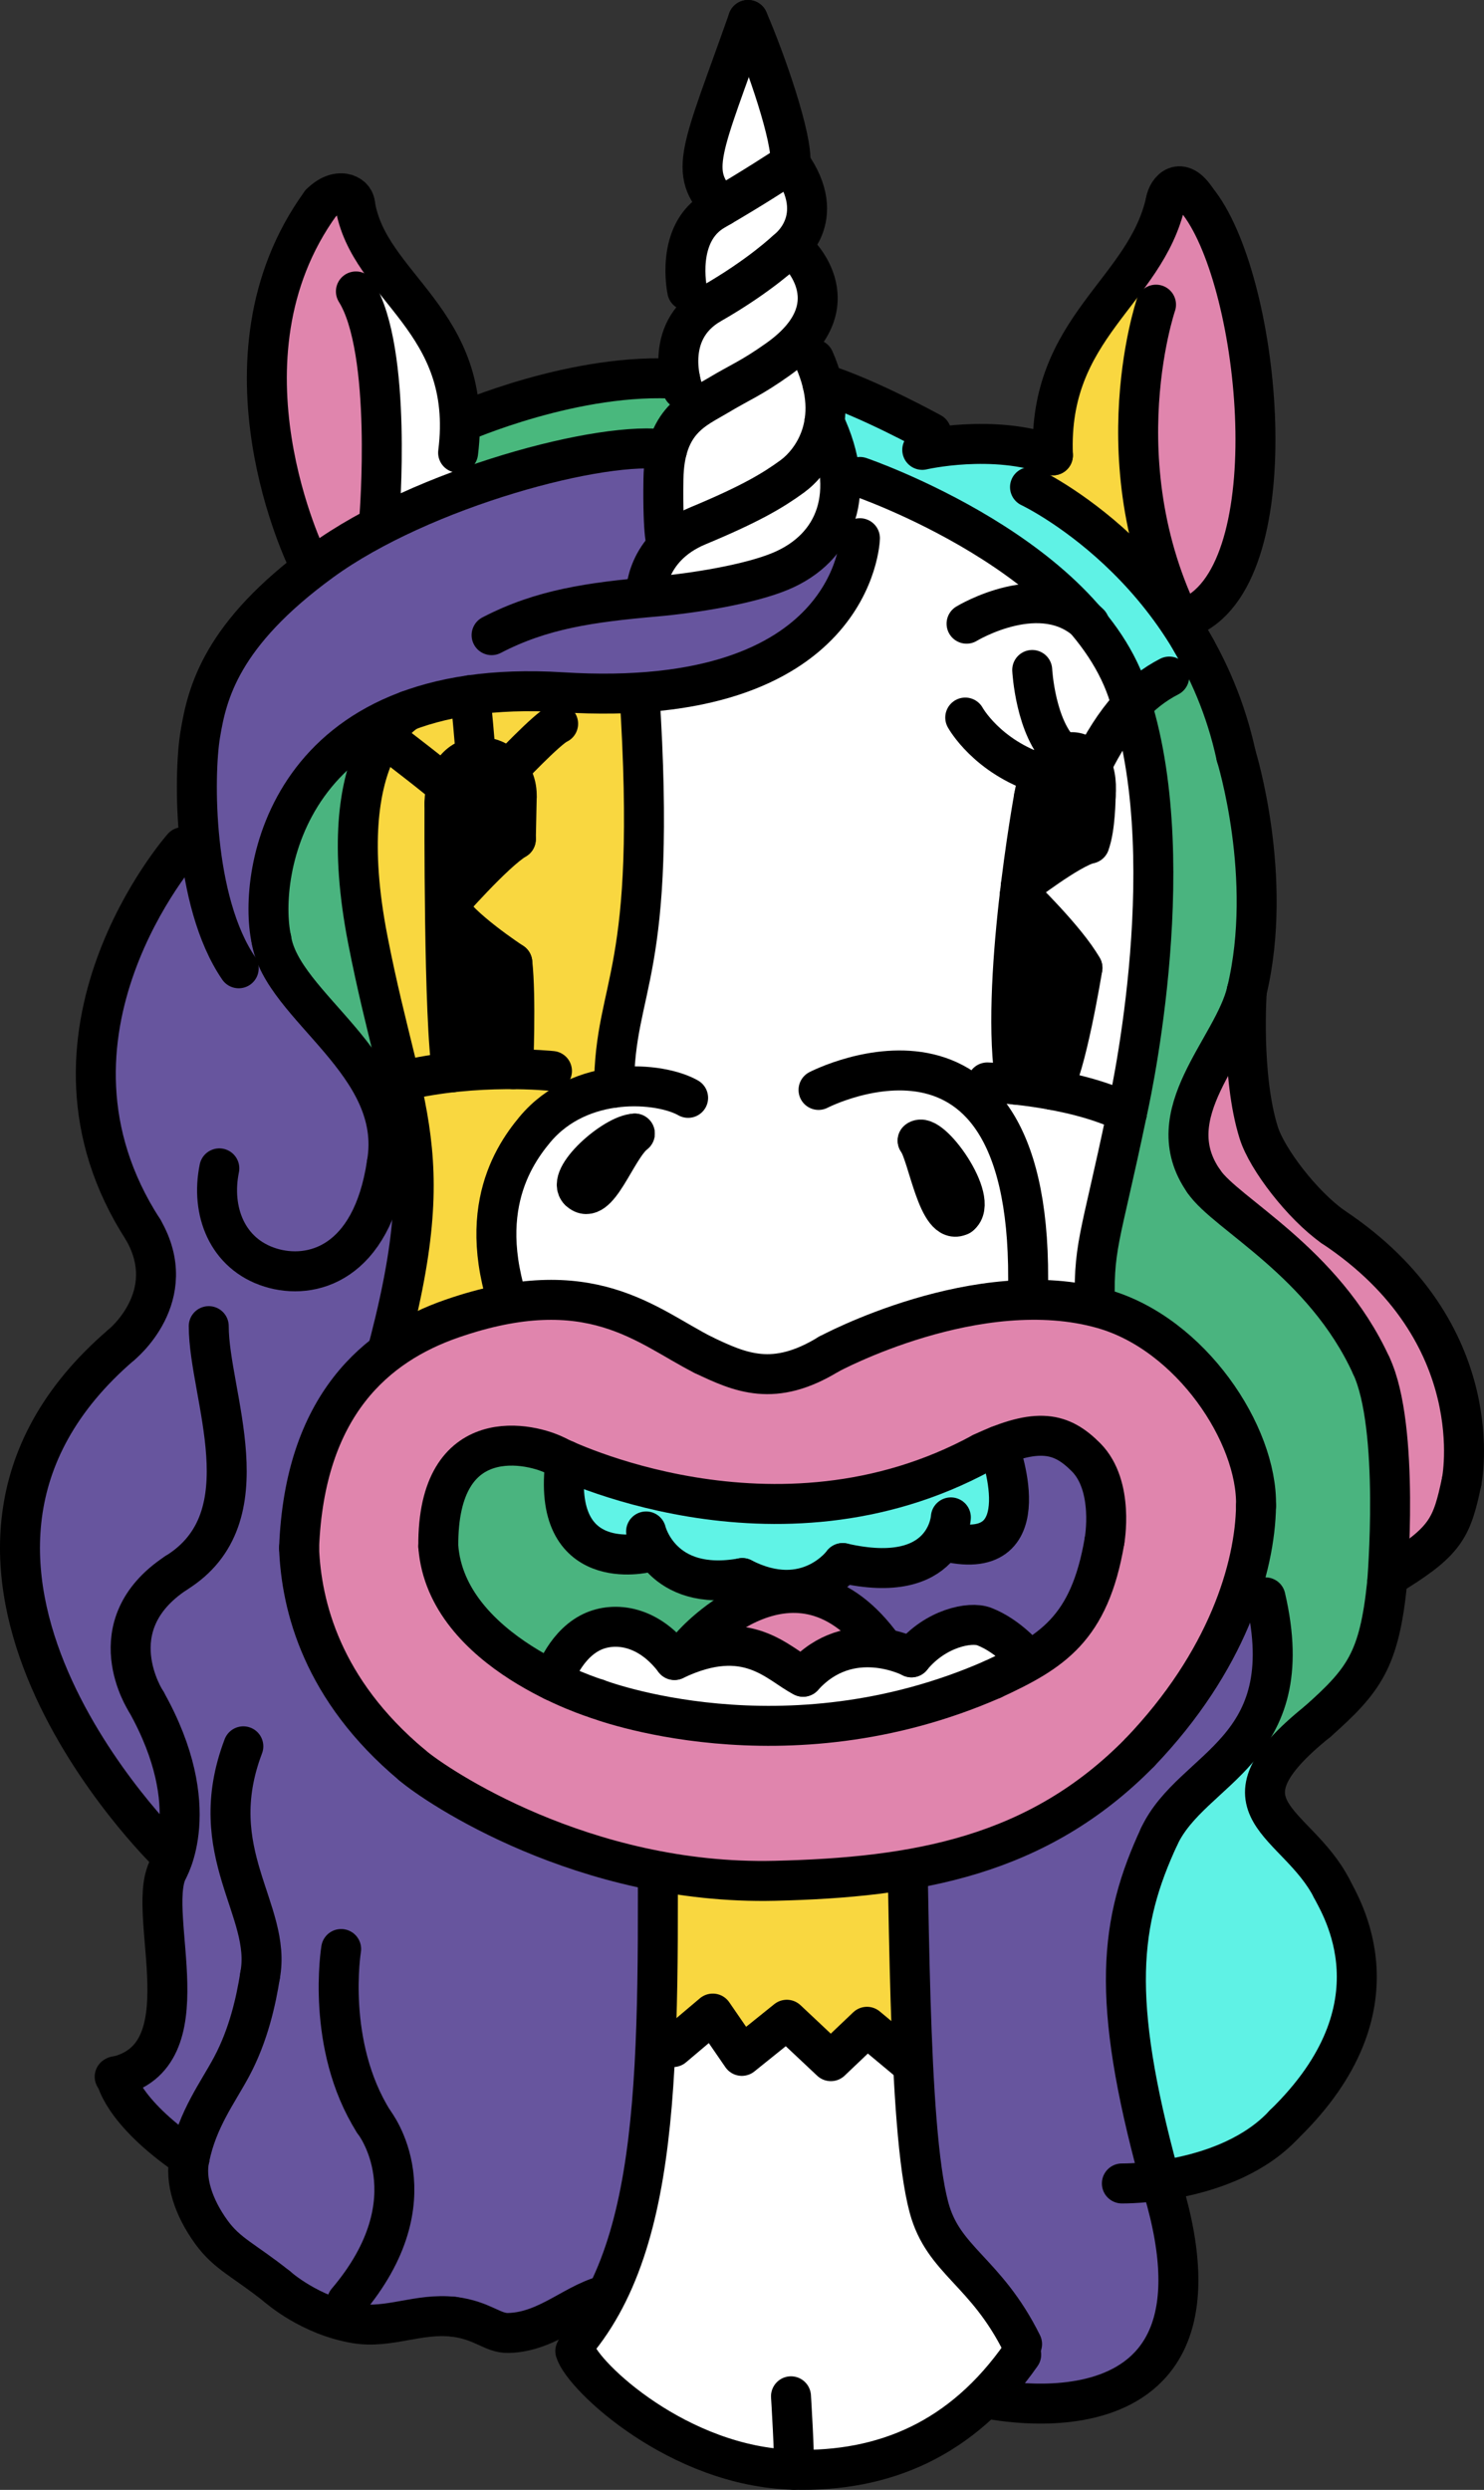 <svg version="1.1" xmlns="http://www.w3.org/2000/svg" xmlns:xlink="http://www.w3.org/1999/xlink" x="0px" y="0px"
	 viewBox="0 0 315.77 529.708" style="enable-background:new 0 0 315.77 529.708;" xml:space="preserve">
<rect x="0" y="0" width="315.77" height="529.708" fill="#333333" stroke="none"/>
<g id="n0901">
	<g>
		<polygon style="fill-rule:evenodd;clip-rule:evenodd;fill:#E085AD;" points="68.418,119.377 64.293,112.252 60.029,98.796 
			57.773,81.176 59.109,65.338 63.359,52.017 68.934,41.428 72.195,41.138 75.543,43.439 77.156,49.019 81.967,57.059 75.73,62.002 
			78.367,68.201 79.896,75.193 80.775,82.75 81.145,89.446 81.23,97.3 81.045,104.457 80.727,110.009 75.75,114.613 68.418,119.377 
					"/>
		<polygon style="fill-rule:evenodd;clip-rule:evenodd;fill:#FFFFFF;" points="99.504,103.744 97.48,96.314 97.82,88.702 
			96.52,80.444 93.068,72.23 88.215,65.032 81.967,57.059 76.367,63.501 78.367,68.201 79.896,75.193 80.973,85.623 81.205,94.864 
			81.094,102.562 80.719,111.877 88.52,108.137 99.504,103.744 		"/>
		<polygon style="fill-rule:evenodd;clip-rule:evenodd;fill:#49B87D;" points="144.717,80.638 133.195,80.8 116.984,83.633 
			106.976,86.557 97.82,88.702 97.48,96.314 100.057,103.546 109.09,100.597 119.158,97.945 129.266,96.062 141.941,95.709 
			145.691,88.934 148.74,86.51 144.717,80.638 		"/>
		<path style="fill-rule:evenodd;clip-rule:evenodd;fill:#FFFFFF;" d="M159.168,4.252l-3.797,10.611l-3.945,11.32l-1.916,8.601
			l2.533,9.969l-5.127,6.222l-1.057,7.398l2.371,8.547l-3.322,5.618c0,0-0.699,9.177-0.541,8.077c0.158-1.101,2.85,7.108,2.85,7.108
			l-5.275,7.987l-0.789,11.242l0.766,9.051l-4.5,10.5l9.443-0.438l9.418-1.662l11.818-3.823l6.883-5.646l3.57-8.432l-0.338-8.585
			l-2.567-11.203l-2.416-10.274l-1.916-5.457l2.602-6.247l-1.135-6.573l-4.848-5.401l3.766-7.526l-2.84-9.405l-1.885-9.138
			l-2.73-9.097l-2.939-8.118L159.168,4.252L159.168,4.252z"/>
		<polygon style="fill-rule:evenodd;clip-rule:evenodd;fill:#4AB47F;" points="178.381,102.209 186.393,102.297 196.637,106.729 
			208.494,113.144 218.529,119.965 228.361,128.727 236.008,138.657 240.889,150.264 243.92,163.966 245.16,176.372 245.34,191.326 
			244.561,204.789 242.988,218.651 240.746,232.167 237.633,246.802 234.061,262.93 233.043,279.503 227.037,351.552 
			250.742,334.628 254.557,341.802 256.152,348.315 256.152,348.315 264.254,339.608 270.553,347.211 270.348,357.733 
			265.121,369.961 271.725,374.758 279.611,366.862 288.453,358.049 293.629,346.636 295.469,331.938 295.767,316.968 
			294.652,301.338 288.982,285.136 279.348,272.35 269.16,262.875 259.506,254.921 253.896,247.093 253.502,236.654 
			258.217,225.713 263.697,215.46 266.77,202.599 267.139,184.441 263.398,162.05 257.449,143.974 249.785,128.998 240.492,119.58 
			228.58,109.409 220.219,104.162 222.643,96.402 212.502,94.682 199.529,95.175 193.668,96.127 190.105,89.002 185.352,85.976 
			179.312,83.151 175.414,83.723 176.93,92.315 178.381,102.209 		"/>
		<polygon style="fill-rule:evenodd;clip-rule:evenodd;fill:#F9D740;" points="239.09,60.132 245.98,64.814 243.783,73.927 
			242.412,85.018 242.354,97.756 243.527,108.062 245.826,118.104 242.264,121.427 234.535,114.495 224.4,106.785 219.168,103.627 
			224.043,96.877 224.498,87.97 227.275,78.216 232.752,68.604 239.09,60.132 		"/>
		<path style="fill-rule:evenodd;clip-rule:evenodd;fill:#E085AD;" d="M249.785,128.998l5.945-2.496l4.936-4.403l4.971-10.629
			l1.672-8.898l0.467-12.88l-0.938-11.396l-2.896-14.803l-4.318-12.492l-5.018-8.5l-3.594-2.871l-2.969,3.245l-2.172,6.432
			l-3.527,6.26l-3.254,4.564l6.891,4.682l-2.197,9.112l-1.107,8.966c0,0-0.297,9.424-0.293,8.495s0.363,11.048,0.363,11.048
			l1.27,8.264l2.338,9.154L249.785,128.998L249.785,128.998z"/>
		<polygon style="fill-rule:evenodd;clip-rule:evenodd;fill:#67559E;" points="141.941,95.709 141.418,103.184 141.699,112.486 
			140.756,117.566 137.064,127.135 149.113,125.667 162.189,122.491 172.662,116.835 176.547,112.527 182.98,114.502 
			181.045,122.407 173.754,133.313 163.27,140.756 143.365,146.601 127.898,147.565 112.527,147.055 98.303,148.177 84.892,151.943 
			71.811,160.037 63.562,170.02 58.16,183.877 57.377,197.712 62.965,210.275 73.305,222.378 79.936,232.278 82.592,245.267 
			87.42,254.695 85.629,267.915 83.939,277.115 82.762,282.972 264.254,339.608 264.124,356.643 221.329,400.357 221.392,417.607 
			221.44,433.729 221.44,511.029 201.535,511.36 147.714,487.296 128.236,490.685 117.539,493.672 108.17,496.33 100.646,493.804 
			88.928,493.193 78.387,494.54 66.875,491.478 56.711,484.694 44.973,474.873 40.168,463.795 40.543,458.151 33.545,453.858 
			26.447,445.853 24.402,441.816 29.721,438.123 34.037,432.238 35.418,424.628 34.41,411.315 34.471,400.822 38.115,388.774 
			30.449,388.347 21.066,376.512 12.736,362.446 7.047,348.094 4.371,333.434 5.172,319.707 8.857,308.053 14.701,298.06 
			21.816,289.815 29.963,281.353 33.008,273.673 30.449,261.597 23.56,247.557 20.488,232.01 21.594,216.236 25.348,203.411 
			31.93,190.077 37.851,181.473 42.521,179.321 41.889,166.96 43.15,153.31 47.385,141.518 54.32,131.825 64.709,122.189 
			75.75,114.613 89.514,107.74 103.572,102.335 119.158,97.945 131.35,95.799 141.941,95.709 		"/>
		<polygon style="fill-rule:evenodd;clip-rule:evenodd;fill:#4AB47F;" points="76.285,156.559 78.92,162.091 76.785,170.589 
			76.176,182.521 77.012,192.332 79.305,205.058 81.961,217.063 85.451,229.986 79.936,232.278 75.35,225.43 66.965,214.958 
			60.932,207.424 57.377,197.712 58.455,182.596 62.439,172.02 69.906,161.837 76.285,156.559 		"/>
		<path style="fill-rule:evenodd;clip-rule:evenodd;fill:#F9D740;" d="M135.633,147.083l0.861,7.897l0.504,14.978l-0.166,14.42
			l-1.223,14.571l-2.387,13.05l-2.303,13.43l0.619,5.865l-8.414,2.145l-9.322,6.886l-5.357,8.778l-2.27,11.789l0.68,8.483
			l10.981,36.935l-19.44,1.354l-22.56,5.312l6.926-30.005l1.717-8.798l2.045-12.869l1.182-10.733l-0.205-9.456l-2.43-12.637
			l-4.498-17.69l-3.252-16.303l-0.961-15.555l1.494-12.592l0.498-10.35l6.541-4.047l10.992-3.317l16.643-1.571l10.75,0.409
			C123.277,147.464,135.662,147.36,135.633,147.083L135.633,147.083z"/>
		<polygon style="fill-rule:evenodd;clip-rule:evenodd;" points="96.25,228.124 109.199,227.466 109.441,214.773 109.1,205.624 
			100.926,198.799 95.238,192.642 101.992,185.367 109.762,178.534 109.883,168.063 108.088,163.872 103.205,161.126 
			97.258,163.111 94.574,171.034 94.574,179.708 96.25,228.124 		"/>
		<path style="fill-rule:evenodd;clip-rule:evenodd;fill:#FFFFFF;" d="M108.516,279.294l-1.281-7.655l-1.059-10.747l2.27-11.789
			c0,0,4.248-7.535,5.357-8.778c1.111-1.243,9.322-6.886,9.322-6.886l7.545-3.015l1.4-11.71l2.346-13.24l2.129-15.859l0.484-14.499
			l-0.324-15.559l-0.65-12.193l13.029-1.769l12.148-4.242l12.522-8.041l7.291-10.906l1.935-7.905l-6.215-3.785
			c0,0,1.027-8.514,2.004-8.503c0.977,0.01,6.648-0.274,6.648-0.274l11.219,4.789l9.568,5.057l10.377,6.726l11.779,10.215
			l8.996,12.335l5.047,16.053l2.135,13.054l0.875,16.008l-0.537,14.566l-2.068,19.168l-3.016,16.842l-3.947,18.114l-2.371,11.497
			l-0.432,13.14l-11.488-0.962l-14.809,1.211l-11.334,2.715l-12.48,5.899l-9.715,3.447l-10.143,2.529l-11.695-3.266l-9.094-4.939
			l-12.553-5.762l-11.482-1.833L108.516,279.294L108.516,279.294z"/>
		<polygon style="fill-rule:evenodd;clip-rule:evenodd;" points="216.135,230.751 223.75,231.843 227.797,219.098 230.029,207.649 
			227.932,200.241 220.393,193.709 217.201,188.517 226.094,182.299 232.361,177.605 233.197,168.373 231.412,161.61 
			227.289,160.059 221.574,164.692 219.604,171.886 218.494,178.939 215.609,205.132 215.195,218.794 216.135,230.751 		"/>
		<path style="fill-rule:evenodd;clip-rule:evenodd;fill:#5FF2E5;" d="M177.363,83.437l7.988,2.539l4.754,3.026l3.563,7.125
			l8.611-1.243l12.27-0.045l8.094,1.563l-2.424,7.76l9.248,6.478l11.129,9.045l9.189,9.312l5.883,11.327l-7.916,4.177l-7.022,5.25
			l-4.723-11.095l-6.84-9.065l-8.605-8.029l-10.682-7.565l-10.051-5.684l-11.348-5.199l-3.064-1.175l-6.598,0.274l-1.383-6.43
			l-1.266-7.765C176.172,88.019,177.604,83.513,177.363,83.437L177.363,83.437z"/>
		<polygon style="fill-rule:evenodd;clip-rule:evenodd;fill:#E085AD;" points="261.703,219.191 267.377,222.66 266.41,233.991 
			267.492,244.292 274.838,254.784 286.756,263.176 298.227,273.729 306.533,286.549 310.51,298.663 311.517,308.803 
			310.195,317.604 303.267,329.108 295.613,328.808 295.767,316.968 294.232,300.139 290.324,287.561 281.131,274.717 
			273.396,266.536 261.488,256.624 254.703,248.218 253.502,236.654 258.217,225.713 261.703,219.191 		"/>
		<path style="fill-rule:evenodd;clip-rule:evenodd;fill:#67559E;" d="M192.535,399.823l12.439-2.764l12.844-4.717l14.838-8.835
			l11.984-10.943l8.693-10.972l6.365-10.802l4.555-11.183l5.234,1.159l1.025,8.441l0.062,6.938l-2.842,7.7l-5.521,9.596
			l-8.252,7.884c0,0-7.93,5.929-6.998,6.509c0.933,0.581-3.701,11.145-3.701,11.145l-2.875,11.354l-0.643,16.223l1.543,12.945
			l2.545,12.49l3.098,11.901l1.979,7.122l1.629,9.684l0.016,8.295l-4.312,12.279l-9.15,7.217l-11.488,2.703l-9.381-0.059
			l-6.664-0.959l5.205-5.825l2.531-3.408l-2.4-6.934l-7.566-9.781l-8.047-10.902l-3.756-14.745l-1.652-16.409l-0.547-13.828
			l-0.359-13.502L192.535,399.823L192.535,399.823z"/>
		<path style="fill-rule:evenodd;clip-rule:evenodd;fill:#5FF2E5;" d="M264.975,368.645l7.172,5.549l-2.902,6.031l2.641,7.473
			l7.15,7.791l5.053,7.644l3.588,9.166l0.98,10.031l-1.514,8.417l-3.369,7.81l-8.32,11.135l-8.959,7.689l-9.254,4.169l-10.65,1.284
			l-2.758-10.842l-2.953-15.047l-1.287-14.05l1.305-15.386l5.193-15.575l6.541-9.306l8.033-7.707
			C260.664,374.921,265.674,369.187,264.975,368.645L264.975,368.645z"/>
		
			<path style="fill:none;stroke:#000000;stroke-width:8.504;stroke-linecap:round;stroke-linejoin:round;stroke-miterlimit:22.926;" d="
			M97.48,96.314c3.562-28.312-19.125-35.062-21.938-52.875"/>
		
			<path style="fill:none;stroke:#000000;stroke-width:8.504;stroke-linecap:round;stroke-linejoin:round;stroke-miterlimit:22.926;" d="
			M65.502,119.377c0,0-21.333-42.938,2.728-76.126"/>
		
			<path style="fill:none;stroke:#000000;stroke-width:8.504;stroke-linecap:round;stroke-linejoin:round;stroke-miterlimit:22.926;" d="
			M75.543,43.439c-0.188-2.25-3.75-3.75-7.312-0.188"/>
		
			<path style="fill:none;stroke:#000000;stroke-width:8.504;stroke-linecap:round;stroke-linejoin:round;stroke-miterlimit:22.926;" d="
			M80.727,110.009c0,0,2.879-35.444-4.996-48.007"/>
		
			<path style="fill:none;stroke:#000000;stroke-width:8.504;stroke-linecap:round;stroke-linejoin:round;stroke-miterlimit:22.926;" d="
			M145.293,82.814c0,0-4.5-12.188,6-18.188s16.125-11.438,16.125-11.438s9.187-6.562,0.75-18.375"/>
		
			<path style="fill:none;stroke:#000000;stroke-width:8.504;stroke-linecap:round;stroke-linejoin:round;stroke-miterlimit:22.926;" d="
			M146.23,61.814c0,0-2.625-12.188,5.813-17.062c8.437-4.875,14.062-8.625,16.125-9.938"/>
		
			<path style="fill:none;stroke:#000000;stroke-width:8.504;stroke-linecap:round;stroke-linejoin:round;stroke-miterlimit:22.926;" d="
			M153.514,43.897c-7.312-7.312-4.203-11.667,5.654-39.645"/>
		
			<path style="fill:none;stroke:#000000;stroke-width:8.504;stroke-linecap:round;stroke-linejoin:round;stroke-miterlimit:22.926;" d="
			M168.168,34.814c0.562-5.25-5.25-21.938-9-30.562"/>
		
			<path style="fill:none;stroke:#000000;stroke-width:8.504;stroke-linecap:round;stroke-linejoin:round;stroke-miterlimit:22.926;" d="
			M169.48,53.564c-1.158-1.168,13.152,10.749-3.937,22.875c-5.781,4.102-7.932,4.796-12.75,7.688
			c-4.818,2.892-11.438,5.251-11.625,17.812c-0.188,12.562,0.75,14.062,0.75,14.062"/>
		
			<path style="fill:none;stroke:#000000;stroke-width:8.504;stroke-linecap:round;stroke-linejoin:round;stroke-miterlimit:22.926;" d="
			M137.418,126.502c0,0-0.188-9.938,11.062-14.625s15.938-7.5,20.063-10.5s10.687-11.438,4.687-24.938"/>
		
			<path style="fill:none;stroke:#000000;stroke-width:8.504;stroke-linecap:round;stroke-linejoin:round;stroke-miterlimit:22.926;" d="
			M198.169,92.092c0,0-13.323-7.365-23.161-10.478"/>
		
			<path style="fill:none;stroke:#000000;stroke-width:8.504;stroke-linecap:round;stroke-linejoin:round;stroke-miterlimit:22.926;" d="
			M97.975,89.943c0,0,24.605-10.919,46.742-9.305"/>
		
			<path style="fill:none;stroke:#000000;stroke-width:8.504;stroke-linecap:round;stroke-linejoin:round;stroke-miterlimit:22.926;" d="
			M196.241,95.709c0,0,15.052-3.52,27.802,1.168"/>
		
			<path style="fill:none;stroke:#000000;stroke-width:8.504;stroke-linecap:round;stroke-linejoin:round;stroke-miterlimit:22.926;" d="
			M248.043,42.876c-4.313,19.313-25.125,26.625-24,54"/>
		
			<path style="fill:none;stroke:#000000;stroke-width:8.504;stroke-linecap:round;stroke-linejoin:round;stroke-miterlimit:22.926;" d="
			M254.605,42.502c13.313,16.125,19.826,76.569-0.049,88.007"/>
		
			<path style="fill:none;stroke:#000000;stroke-width:8.504;stroke-linecap:round;stroke-linejoin:round;stroke-miterlimit:22.926;" d="
			M248.043,42.876c0.375-2.438,3.146-5.701,6.562-0.375"/>
		
			<path style="fill:none;stroke:#000000;stroke-width:8.504;stroke-linecap:round;stroke-linejoin:round;stroke-miterlimit:22.926;" d="
			M175.418,89.844c7.111,15.005,2.506,26.705-9.307,31.669c-6.619,2.78-18.377,4.68-26.699,5.41
			c-13.844,1.214-24.172,2.671-34.807,8.204"/>
		
			<path style="fill:none;stroke:#000000;stroke-width:8.504;stroke-linecap:round;stroke-linejoin:round;stroke-miterlimit:22.926;" d="
			M141.941,95.709c-13.312-2.25-52.148,8.105-73.523,23.668c-21.375,15.562-24.344,28.047-25.807,36.876
			c-1.463,8.829-1.568,35.499,8.182,49.749"/>
		
			<path style="fill:none;stroke:#000000;stroke-width:8.504;stroke-linecap:round;stroke-linejoin:round;stroke-miterlimit:22.926;" d="
			M245.98,64.814c0,0-12.799,37.444,8.576,73.444"/>
		
			<path style="fill:none;stroke:#000000;stroke-width:8.504;stroke-linecap:round;stroke-linejoin:round;stroke-miterlimit:22.926;" d="
			M219.168,103.627c0,0,35.062,16.5,43.875,57.188"/>
		
			<path style="fill:none;stroke:#000000;stroke-width:8.504;stroke-linecap:round;stroke-linejoin:round;stroke-miterlimit:22.926;" d="
			M263.043,160.814c0,0,8.062,25.875,2.25,50.063"/>
		
			<path style="fill:none;stroke:#000000;stroke-width:8.504;stroke-linecap:round;stroke-linejoin:round;stroke-miterlimit:22.926;" d="
			M182.98,101.471c0,0,49.688,16.969,57.75,48.281"/>
		
			<path style="fill:none;stroke:#000000;stroke-width:8.504;stroke-linecap:round;stroke-linejoin:round;stroke-miterlimit:22.926;" d="
			M205.668,132.689c0,0,16.096-9.796,26.143-0.023"/>
		
			<path style="fill:none;stroke:#000000;stroke-width:8.504;stroke-linecap:round;stroke-linejoin:round;stroke-miterlimit:22.926;" d="
			M239.793,236.753c0,0,12-51.75,0.937-87.001"/>
		
			<path style="fill:none;stroke:#000000;stroke-width:8.504;stroke-linecap:round;stroke-linejoin:round;stroke-miterlimit:22.926;" d="
			M248.793,143.939c-6.188,3.188-11.438,8.625-16.688,19.312"/>
		
			<path style="fill:none;stroke:#000000;stroke-width:8.504;stroke-linecap:round;stroke-linejoin:round;stroke-miterlimit:22.926;" d="
			M233.043,279.503c-0.563-14.625,0.949-14.926,6.75-42.75"/>
		
			<path style="fill:none;stroke:#000000;stroke-width:8.504;stroke-linecap:round;stroke-linejoin:round;stroke-miterlimit:22.926;" d="
			M174.168,231.878c0,0,47.812-24.751,44.437,46.688"/>
		
			<path style="fill:none;stroke:#000000;stroke-width:8.504;stroke-linecap:round;stroke-linejoin:round;stroke-miterlimit:22.926;" d="
			M146.418,233.565c-5.957-3.404-22.887-4.902-32.615,6.759c-5.275,6.325-13.967,19.985-2.633,44.652"/>
		
			<path style="fill:none;stroke:#000000;stroke-width:8.504;stroke-linecap:round;stroke-linejoin:round;stroke-miterlimit:22.926;" d="
			M182.98,114.502c0,0-0.988,36.669-63.416,32.775c-58.57-3.653-64.834,38.663-61.834,52.538"/>
		
			<path style="fill:none;stroke:#000000;stroke-width:8.504;stroke-linecap:round;stroke-linejoin:round;stroke-miterlimit:22.926;" d="
			M82.293,247.628c3.75-21.375-22.307-33.348-24.562-47.813"/>
		
			<path style="fill:none;stroke:#000000;stroke-width:8.504;stroke-linecap:round;stroke-linejoin:round;stroke-miterlimit:22.926;" d="
			M46.668,248.565c-1.855,9.088,1.664,18.2,10.838,21.088c8.775,2.762,21.578-0.761,24.787-22.026"/>
		
			<path style="fill:none;stroke:#000000;stroke-width:8.504;stroke-linecap:round;stroke-linejoin:round;stroke-miterlimit:22.926;" d="
			M136.055,147.364c3.938,60.938-5.309,61.524-5.395,84.035"/>
		
			<path style="fill:none;stroke:#000000;stroke-width:8.504;stroke-linecap:round;stroke-linejoin:round;stroke-miterlimit:22.926;" d="
			M86.904,151.155c0,0-16.518,8.253-8.643,48.754s16.908,45.734,0.908,99.068"/>
		
			<path style="fill:none;stroke:#000000;stroke-width:8.504;stroke-linecap:round;stroke-linejoin:round;stroke-miterlimit:22.926;" d="
			M117.449,227.846c0,0-15.996-1.721-31.998,2.14"/>
		
			<path style="fill:none;stroke:#000000;stroke-width:8.504;stroke-linecap:round;stroke-linejoin:round;stroke-miterlimit:22.926;" d="
			M107.699,164.284c0,0,8.812-9.375,11.062-10.312"/>
		
			<path style="fill:none;stroke:#000000;stroke-width:8.504;stroke-linecap:round;stroke-linejoin:round;stroke-miterlimit:22.926;" d="
			M100.082,147.9c0,0,1.242,12.633,1.242,14.696"/>
		
			<path style="fill:none;stroke:#000000;stroke-width:8.504;stroke-linecap:round;stroke-linejoin:round;stroke-miterlimit:22.926;" d="
			M84.637,159.034c0,0,8.812,6.75,10.125,8.062"/>
		
			<path style="fill:none;stroke:#000000;stroke-width:8.504;stroke-linecap:round;stroke-linejoin:round;stroke-miterlimit:22.926;" d="
			M109.949,169.534c0.32-10.168-15.188-12.938-15.375,1.5"/>
		
			<path style="fill:none;stroke:#000000;stroke-width:8.504;stroke-linecap:round;stroke-linejoin:round;stroke-miterlimit:22.926;" d="
			M94.949,192.971c0,0,10.125-11.625,14.812-14.438"/>
		
			<line style="fill:none;stroke:#000000;stroke-width:8.504;stroke-linecap:round;stroke-linejoin:round;stroke-miterlimit:22.926;" x1="109.949" y1="169.534" x2="109.762" y2="178.534"/>
		
			<path style="fill:none;stroke:#000000;stroke-width:8.504;stroke-linecap:round;stroke-linejoin:round;stroke-miterlimit:22.926;" d="
			M94.574,171.034c0,0-0.209,47.056,1.676,57.09"/>
		
			<path style="fill:none;stroke:#000000;stroke-width:8.504;stroke-linecap:round;stroke-linejoin:round;stroke-miterlimit:22.926;" d="
			M109.012,204.784c0,0-11.609-7.597-13.773-12.142"/>
		
			<path style="fill:none;stroke:#000000;stroke-width:8.504;stroke-linecap:round;stroke-linejoin:round;stroke-miterlimit:22.926;" d="
			M109.199,227.466c0,0,0.658-15.379-0.188-22.683"/>
		
			<path style="fill:none;stroke:#000000;stroke-width:8.504;stroke-linecap:round;stroke-linejoin:round;stroke-miterlimit:22.926;" d="
			M220.012,169.534c1.875-12.001,14.25-13.312,13.125-0.188"/>
		
			<path style="fill:none;stroke:#000000;stroke-width:8.504;stroke-linecap:round;stroke-linejoin:round;stroke-miterlimit:22.926;" d="
			M210.074,230.284c0,0,17.812,0.562,29.719,6.469"/>
		
			<path style="fill:none;stroke:#000000;stroke-width:8.504;stroke-linecap:round;stroke-linejoin:round;stroke-miterlimit:22.926;" d="
			M220.012,169.534c0,0-7.398,40.515-3.877,61.218"/>
		
			<path style="fill:none;stroke:#000000;stroke-width:8.504;stroke-linecap:round;stroke-linejoin:round;stroke-miterlimit:22.926;" d="
			M230.324,205.909c0,0-3.584,22.057-6.574,25.935"/>
		
			<path style="fill:none;stroke:#000000;stroke-width:8.504;stroke-linecap:round;stroke-linejoin:round;stroke-miterlimit:22.926;" d="
			M217.201,188.517c0,0,10.498-8.108,14.623-9.046"/>
		
			<path style="fill:none;stroke:#000000;stroke-width:8.504;stroke-linecap:round;stroke-linejoin:round;stroke-miterlimit:22.926;" d="
			M233.137,169.346c0,0-0.043,6.9-1.312,10.125"/>
		
			<path style="fill:none;stroke:#000000;stroke-width:8.504;stroke-linecap:round;stroke-linejoin:round;stroke-miterlimit:22.926;" d="
			M219.637,142.533c0,0,0.654,12.565,6.514,17.814"/>
		
			<path style="fill:none;stroke:#000000;stroke-width:8.504;stroke-linecap:round;stroke-linejoin:round;stroke-miterlimit:22.926;" d="
			M205.387,152.658c0,0,4.566,8.337,16.188,12.034"/>
		
			<path style="fill:none;stroke:#000000;stroke-width:8.504;stroke-linecap:round;stroke-linejoin:round;stroke-miterlimit:22.926;" d="
			M216.992,190.268c0,0,9.957,9.641,13.332,15.641"/>
		
			<path style="fill:none;stroke:#000000;stroke-width:8.504;stroke-linecap:round;stroke-linejoin:round;stroke-miterlimit:22.926;" d="
			M38.887,180.221c0,0-35.25,39.938-8.438,81.376"/>
		
			<path style="fill:none;stroke:#000000;stroke-width:8.504;stroke-linecap:round;stroke-linejoin:round;stroke-miterlimit:22.926;" d="
			M25.762,286.159c0,0,12.938-10.312,4.688-24.562"/>
		
			<path style="fill:none;stroke:#000000;stroke-width:8.504;stroke-linecap:round;stroke-linejoin:round;stroke-miterlimit:22.926;" d="
			M35.605,393.977c0,0-63.436-61.798-9.844-107.817"/>
		
			<path style="fill:none;stroke:#000000;stroke-width:8.504;stroke-linecap:round;stroke-linejoin:round;stroke-miterlimit:22.926;" d="
			M44.418,282.128c0,14.626,12.187,40.688-6.938,52.5"/>
		
			<path style="fill:none;stroke:#000000;stroke-width:8.504;stroke-linecap:round;stroke-linejoin:round;stroke-miterlimit:22.926;" d="
			M31.105,362.003c0,0-10.687-16.125,6.375-27.375"/>
		
			<path style="fill:none;stroke:#000000;stroke-width:8.504;stroke-linecap:round;stroke-linejoin:round;stroke-miterlimit:22.926;" d="
			M35.605,398.003c0,0,8.25-13.312-4.5-36"/>
		
			<path style="fill:none;stroke:#000000;stroke-width:8.504;stroke-linecap:round;stroke-linejoin:round;stroke-miterlimit:22.926;" d="
			M24.402,441.816c19.434-4.173,6.703-34.063,11.203-43.813"/>
		
			<path style="fill:none;stroke:#000000;stroke-width:8.504;stroke-linecap:round;stroke-linejoin:round;stroke-miterlimit:22.926;" d="
			M135.074,241.16c-4.5,0.187-14.813,9.376-11.813,12.188"/>
		
			<path style="fill:none;stroke:#000000;stroke-width:8.504;stroke-linecap:round;stroke-linejoin:round;stroke-miterlimit:22.926;" d="
			M135.074,241.16c-4.117,3.294-7.875,15.938-11.813,12.188"/>
		
			<path style="fill:none;stroke:#000000;stroke-width:8.504;stroke-linecap:round;stroke-linejoin:round;stroke-miterlimit:22.926;" d="
			M195.262,242.66c2.625-2.251,13.312,12.75,9,15.937"/>
		
			<path style="fill:none;stroke:#000000;stroke-width:8.504;stroke-linecap:round;stroke-linejoin:round;stroke-miterlimit:22.926;" d="
			M204.262,258.598c-4.688,2.438-6.75-12.75-9-15.937"/>
		
			<path style="fill:none;stroke:#000000;stroke-width:8.504;stroke-linecap:round;stroke-linejoin:round;stroke-miterlimit:22.926;" d="
			M96.543,492.879c6.209,0.775,8.254,3.534,11.627,3.451c8.691-0.214,14.578-7.033,21.738-8.248c0,0,18.104-5.637,37.183,6.462
			c19.078,12.099,31.854,16.496,42.466,15.631c0,0,56.721,13.033,37.033-47.342"/>
		
			<path style="fill:none;stroke:#000000;stroke-width:8.504;stroke-linecap:round;stroke-linejoin:round;stroke-miterlimit:22.926;" d="
			M59.043,486.504c0,0,6.861,6.162,16.67,7.795c7.027,1.169,13.281-2.268,20.83-1.42"/>
		
			<path style="fill:none;stroke:#000000;stroke-width:8.504;stroke-linecap:round;stroke-linejoin:round;stroke-miterlimit:22.926;" d="
			M24.627,441.701c0,0,0.9,7.257,15.713,17.382"/>
		
			<path style="fill:none;stroke:#000000;stroke-width:8.504;stroke-linecap:round;stroke-linejoin:round;stroke-miterlimit:22.926;" d="
			M72.59,414.646c0,0-3.375,20.438,6.938,36.75"/>
		
			<path style="fill:none;stroke:#000000;stroke-width:8.504;stroke-linecap:round;stroke-linejoin:round;stroke-miterlimit:22.926;" d="
			M79.527,451.396c0,0,12.975,16.247-5.691,38.247"/>
		
			<path style="fill:none;stroke:#000000;stroke-width:8.504;stroke-linecap:round;stroke-linejoin:round;stroke-miterlimit:22.926;" d="
			M40.34,459.083c-1.086,4.737,0.826,10.542,4.633,15.79c3.424,4.721,6.932,5.922,14.07,11.631"/>
		
			<path style="fill:none;stroke:#000000;stroke-width:8.504;stroke-linecap:round;stroke-linejoin:round;stroke-miterlimit:22.926;" d="
			M55.34,420.271c-0.842,5.272-2.395,12.556-6.055,19.406c-2.969,5.552-7.26,11.137-8.945,19.406"/>
		
			<path style="fill:none;stroke:#000000;stroke-width:8.504;stroke-linecap:round;stroke-linejoin:round;stroke-miterlimit:22.926;" d="
			M51.777,371.521c-8.625,22.688,6.188,34.875,3.562,48.75"/>
		
			<path style="fill:none;stroke:#000000;stroke-width:8.504;stroke-linecap:round;stroke-linejoin:round;stroke-miterlimit:22.926;" d="
			M246.66,390.685c-8.438,18.188-10.383,34.273-0.07,72.148"/>
		
			<path style="fill:none;stroke:#000000;stroke-width:8.504;stroke-linecap:round;stroke-linejoin:round;stroke-miterlimit:22.926;" d="
			M238.715,464.521c0,0,22.5,0.375,34.5-12.562"/>
		
			<path style="fill:none;stroke:#000000;stroke-width:8.504;stroke-linecap:round;stroke-linejoin:round;stroke-miterlimit:22.926;" d="
			M283.34,401.708c1.797,3.671,15.75,25.125-10.125,50.25"/>
		
			<path style="fill:none;stroke:#000000;stroke-width:8.504;stroke-linecap:round;stroke-linejoin:round;stroke-miterlimit:22.926;" d="
			M269.277,339.833c7.688,33-15.607,35.891-22.617,50.852"/>
		
			<path style="fill:none;stroke:#000000;stroke-width:8.504;stroke-linecap:round;stroke-linejoin:round;stroke-miterlimit:22.926;" d="
			M256.152,251.333c-10.125-14.438,6.281-28.223,9.141-40.455"/>
		
			<path style="fill:none;stroke:#000000;stroke-width:8.504;stroke-linecap:round;stroke-linejoin:round;stroke-miterlimit:22.926;" d="
			M291.777,290.521c-10.125-22.125-30.938-32.25-35.625-39.188"/>
		
			<path style="fill:none;stroke:#000000;stroke-width:8.504;stroke-linecap:round;stroke-linejoin:round;stroke-miterlimit:22.926;" d="
			M295.152,336.833c0,0,2.812-33.188-3.375-46.312"/>
		
			<path style="fill:none;stroke:#000000;stroke-width:8.504;stroke-linecap:round;stroke-linejoin:round;stroke-miterlimit:22.926;" d="
			M280.34,366.271c9.938-8.812,13.125-13.125,14.812-29.438"/>
		
			<path style="fill:none;stroke:#000000;stroke-width:8.504;stroke-linecap:round;stroke-linejoin:round;stroke-miterlimit:22.926;" d="
			M283.34,401.708c-7.459-14.432-26.062-16.875-3-35.438"/>
		
			<path style="fill:none;stroke:#000000;stroke-width:8.504;stroke-linecap:round;stroke-linejoin:round;stroke-miterlimit:22.926;" d="
			M265.293,210.878c0,0-1.264,17.985,2.543,30.099c1.783,5.68,9.312,15.435,15.785,20.012"/>
		
			<path style="fill:none;stroke:#000000;stroke-width:8.504;stroke-linecap:round;stroke-linejoin:round;stroke-miterlimit:22.926;" d="
			M311.01,315.227c0,0,6.549-31.737-27.389-54.238"/>
		
			<path style="fill:none;stroke:#000000;stroke-width:8.504;stroke-linecap:round;stroke-linejoin:round;stroke-miterlimit:22.926;" d="
			M297.169,334.31c10.667-6.667,11.815-9.598,13.841-19.083"/>
	</g>
</g>
<g id="n0902">
	<g>
		<polygon style="fill-rule:evenodd;clip-rule:evenodd;fill:#F9D740;" points="139.873,371.024 149.596,372.476 161.084,373.155 
			176.133,372.648 192.535,370.823 192.893,412.01 193.213,424.761 193.529,434.874 184.48,431.191 176.793,438.504 
			167.418,429.691 157.336,436.622 150.914,429.017 139.975,436.021 139.959,425.336 139.918,414.085 139.873,371.024 		"/>
		<polygon style="fill-rule:evenodd;clip-rule:evenodd;fill:#FFFFFF;" points="122.418,500.191 127.332,492.008 132.869,482.011 
			137.762,467.995 139.082,456.509 139.77,444.465 139.975,436.021 150.914,429.017 157.855,437.379 167.418,429.691 
			176.793,438.504 184.48,431.191 193.699,438.877 194.426,449.935 195.883,461.414 199.66,474.661 207.326,484.227 
			213.373,491.671 217.48,498.691 211.223,508.466 199.762,517.854 188.043,523.058 175.178,525.316 159.295,524.254 
			142.762,518.01 131.25,510.265 122.418,500.191 		"/>
		
			<path style="fill:none;stroke:#000000;stroke-width:8.504;stroke-linecap:round;stroke-linejoin:round;stroke-miterlimit:22.926;" d="
			M139.873,371.024c0.039,59.653,2.42,102.542-16.705,126.542"/>
		
			<path style="fill:none;stroke:#000000;stroke-width:8.504;stroke-linecap:round;stroke-linejoin:round;stroke-miterlimit:22.926;" d="
			M192.535,370.823c1.061,31.428,0.482,81.424,5.129,98.787c3.068,11.459,12.092,13.498,19.816,29.081"/>
		
			<path style="fill:none;stroke:#000000;stroke-width:8.504;stroke-linecap:round;stroke-linejoin:round;stroke-miterlimit:22.926;" d="
			M122.418,500.191c1.688,5.438,22.025,24.62,46.478,25.24c19.199,0.487,35.783-6.442,48.397-24.49"/>
		
			<polyline style="fill:none;stroke:#000000;stroke-width:8.504;stroke-linecap:round;stroke-linejoin:round;stroke-miterlimit:22.926;" points="
			143.23,435.504 151.668,428.379 157.855,437.379 167.418,429.691 176.793,438.504 184.48,431.191 193.699,438.877 		"/>
		
			<path style="fill:none;stroke:#000000;stroke-width:8.504;stroke-linecap:round;stroke-linejoin:round;stroke-miterlimit:22.926;" d="
			M168.309,509.802c0,0,0.826,13.078,0.588,15.63"/>
	</g>
</g>
<g id="n0903">
	<g>
		<polygon style="fill-rule:evenodd;clip-rule:evenodd;fill:#E085AD;" points="161.447,292.255 152.512,289.394 142.285,284.139 
			129.732,278.377 113.383,276.919 98.82,279.651 83.635,286.788 72.35,298.361 66.975,311.818 63.734,327.344 66.645,345.166 
			74.307,361.065 86.504,374.509 100.568,383.681 117.055,391.32 133.803,396.716 150.602,399.58 170.855,399.826 186.412,398.505 
			204.975,395.06 221.273,388.656 233.854,380.414 244.641,370.565 253.334,359.593 261.977,343.2 266.408,328.946 266.639,313.986 
			260.426,299.094 250.713,286.272 238.75,279.881 222.773,276.583 206.746,277.752 188.221,282.881 175.604,288.967 
			161.447,292.255 		"/>
		<path style="fill-rule:evenodd;clip-rule:evenodd;fill:#4AB47F;" d="M120.338,310.663l-10.434-3.082l-10.369,3.002l-5.807,11.584
			l0.547,12.197l7.154,11.763l9.072,7.399c0,0,8.039,2.025,7.551,3.012c-0.486,0.985,4.15-6.592,4.15-6.592l9.621-3.827l9.113,4.188
			l4.217,2.353l7.012-7.168l6.945-4.284l-1.492-5.392l-8.156-0.23l-8.024-0.623l-4.949-4.477l-6.611-0.12l-7.033-4.243l-2.684-7.241
			L120.338,310.663L120.338,310.663z"/>
		<polygon style="fill-rule:evenodd;clip-rule:evenodd;fill:#67559E;" points="172.814,337.235 179.324,332.535 189.592,333.796 
			198.99,330.835 205.705,328.597 212.123,326.599 214.676,319.982 214.096,313.434 212.461,307.565 221.463,305.452 
			230.314,309.279 234.043,314.767 235.262,325.828 233.639,334.082 230.482,342.055 225.668,348.4 216.115,354.905 
			213.574,349.878 207.775,345.71 200.855,347.215 193.949,352.598 187.701,351.843 183.059,344.91 176.998,340.728 
			172.814,337.235 		"/>
		<polygon style="fill-rule:evenodd;clip-rule:evenodd;fill:#60F3E6;" points="120.338,310.663 120.162,318.881 122.846,326.122 
			129.879,330.365 137.479,330.301 141.439,334.962 149.459,337.084 157.949,335.723 169.291,338.112 179.324,332.535 
			189.592,333.796 198.99,330.835 207.213,328.127 214.26,322.794 214.324,314.68 212.643,307.522 202.254,312.385 188.658,317.068 
			174.002,319.566 158.27,319.74 145.455,318.165 131.467,314.759 120.338,310.663 		"/>
		<polygon style="fill-rule:evenodd;clip-rule:evenodd;fill:#E085AD;" points="148.943,351.739 150.527,346.827 157.77,341.866 
			166.727,338.22 174.004,339.599 183.059,344.91 187.701,351.843 179.709,353.043 172.982,355.628 163.225,352.648 
			155.457,351.118 148.943,351.739 		"/>
		<path style="fill-rule:evenodd;clip-rule:evenodd;fill:#FFFFFF;" d="M118.066,356.507l4.137-6.561l7.822-3.818l8.043,2.012
			l5.98,3.903c0,0,8.289-0.973,8.221-0.794c-0.07,0.18,8.791,0.974,8.791,0.974l8.117,3.566c0,0,5.94-0.829,7.168-1.454
			c1.228-0.624,11.355-2.492,11.355-2.492l6.248,0.755l6.906-5.383l8.561-1.174l6.699,8.864l-7.777,4.68l-14.879,3.836l-13.74,2.679
			l-17.318,1.062l-12.219-0.728l-14.201-2.418l-8.969-2.605L118.066,356.507L118.066,356.507z"/>
		
			<path style="fill:none;stroke:#000000;stroke-width:8.504;stroke-linecap:round;stroke-linejoin:round;stroke-miterlimit:22.926;" d="
			M149.699,288.285c-12.059-6.069-24.043-17.988-53.572-7.745c-16.002,5.55-31.328,18.357-32.49,48.808"/>
		
			<path style="fill:none;stroke:#000000;stroke-width:8.504;stroke-linecap:round;stroke-linejoin:round;stroke-miterlimit:22.926;" d="
			M176.324,288.098c0,0,31.781-17.235,58.385-9.643c18.684,5.332,32.879,26.705,32.553,41.893"/>
		
			<path style="fill:none;stroke:#000000;stroke-width:8.504;stroke-linecap:round;stroke-linejoin:round;stroke-miterlimit:22.926;" d="
			M149.699,288.285c7.875,3.749,15,6.938,26.625-0.188"/>
		
			<path style="fill:none;stroke:#000000;stroke-width:8.504;stroke-linecap:round;stroke-linejoin:round;stroke-miterlimit:22.926;" d="
			M87.637,375.473c5.137,4.443,36.566,25.617,77.234,24.657c30.059-0.71,55.938-5.176,77.641-27.282"/>
		
			<path style="fill:none;stroke:#000000;stroke-width:8.504;stroke-linecap:round;stroke-linejoin:round;stroke-miterlimit:22.926;" d="
			M267.262,320.348c-0.188,13.124-6.15,33.105-24.75,52.5"/>
		
			<path style="fill:none;stroke:#000000;stroke-width:8.504;stroke-linecap:round;stroke-linejoin:round;stroke-miterlimit:22.926;" d="
			M63.637,329.348c0.467,12.314,4.894,30.141,24,46.125"/>
		
			<path style="fill:none;stroke:#000000;stroke-width:8.504;stroke-linecap:round;stroke-linejoin:round;stroke-miterlimit:22.926;" d="
			M118.574,309.848c0,0,46.312,23.25,90.375-0.75"/>
		
			<path style="fill:none;stroke:#000000;stroke-width:8.504;stroke-linecap:round;stroke-linejoin:round;stroke-miterlimit:22.926;" d="
			M235.012,327.848c0,0,2.154-11.708-3.928-17.823c-5.215-5.243-10.225-6.528-22.135-0.927"/>
		
			<path style="fill:none;stroke:#000000;stroke-width:8.504;stroke-linecap:round;stroke-linejoin:round;stroke-miterlimit:22.926;" d="
			M118.574,309.848c-5.291-2.88-25.5-7.688-25.312,19.125"/>
		
			<path style="fill:none;stroke:#000000;stroke-width:8.504;stroke-linecap:round;stroke-linejoin:round;stroke-miterlimit:22.926;" d="
			M127.012,361.41c0,0-32.062-9.75-33.75-32.438"/>
		
			<path style="fill:none;stroke:#000000;stroke-width:8.504;stroke-linecap:round;stroke-linejoin:round;stroke-miterlimit:22.926;" d="
			M211.199,357.285c12.617-5.844,20.625-10.688,23.812-29.438"/>
		
			<path style="fill:none;stroke:#000000;stroke-width:8.504;stroke-linecap:round;stroke-linejoin:round;stroke-miterlimit:22.926;" d="
			M127.012,361.41c0,0,39.75,15.375,84.187-4.125"/>
		
			<path style="fill:none;stroke:#000000;stroke-width:8.504;stroke-linecap:round;stroke-linejoin:round;stroke-miterlimit:22.926;" d="
			M137.479,325.81c0,0,3.107,13.078,20.471,9.913"/>
		
			<path style="fill:none;stroke:#000000;stroke-width:8.504;stroke-linecap:round;stroke-linejoin:round;stroke-miterlimit:22.926;" d="
			M179.324,332.535c0,0-7.5,10.312-21.375,3.188"/>
		
			<path style="fill:none;stroke:#000000;stroke-width:8.504;stroke-linecap:round;stroke-linejoin:round;stroke-miterlimit:22.926;" d="
			M202.328,322.817c0,0-0.793,14.791-23.004,9.718"/>
		
			<path style="fill:none;stroke:#000000;stroke-width:8.504;stroke-linecap:round;stroke-linejoin:round;stroke-miterlimit:22.926;" d="
			M212.461,307.565c0,0,9.596,25.134-10.926,20.458"/>
		
			<path style="fill:none;stroke:#000000;stroke-width:8.504;stroke-linecap:round;stroke-linejoin:round;stroke-miterlimit:22.926;" d="
			M137.479,330.301c0,0-20.44,4.989-17.141-19.638"/>
		
			<path style="fill:none;stroke:#000000;stroke-width:8.504;stroke-linecap:round;stroke-linejoin:round;stroke-miterlimit:22.926;" d="
			M147.262,349.973c0,0,22.125-25.312,40.687,0.562"/>
		
			<path style="fill:none;stroke:#000000;stroke-width:8.504;stroke-linecap:round;stroke-linejoin:round;stroke-miterlimit:22.926;" d="
			M117.676,357.578c0,0,2.15-7.104,7.785-10.138c4.619-2.486,12.137-2.053,18.051,5.72"/>
		
			<path style="fill:none;stroke:#000000;stroke-width:8.504;stroke-linecap:round;stroke-linejoin:round;stroke-miterlimit:22.926;" d="
			M170.887,356.723c-5.271-2.604-11.775-11.035-27.375-3.562"/>
		
			<path style="fill:none;stroke:#000000;stroke-width:8.504;stroke-linecap:round;stroke-linejoin:round;stroke-miterlimit:22.926;" d="
			M193.949,352.598c0,0-13.113-6.91-23.062,4.125"/>
		
			<path style="fill:none;stroke:#000000;stroke-width:8.504;stroke-linecap:round;stroke-linejoin:round;stroke-miterlimit:22.926;" d="
			M218.776,353.094c0,0-3.968-4.977-9.36-7.053c-2.957-1.138-10.387,0.326-15.467,6.557"/>
	</g>
</g>
</svg>
